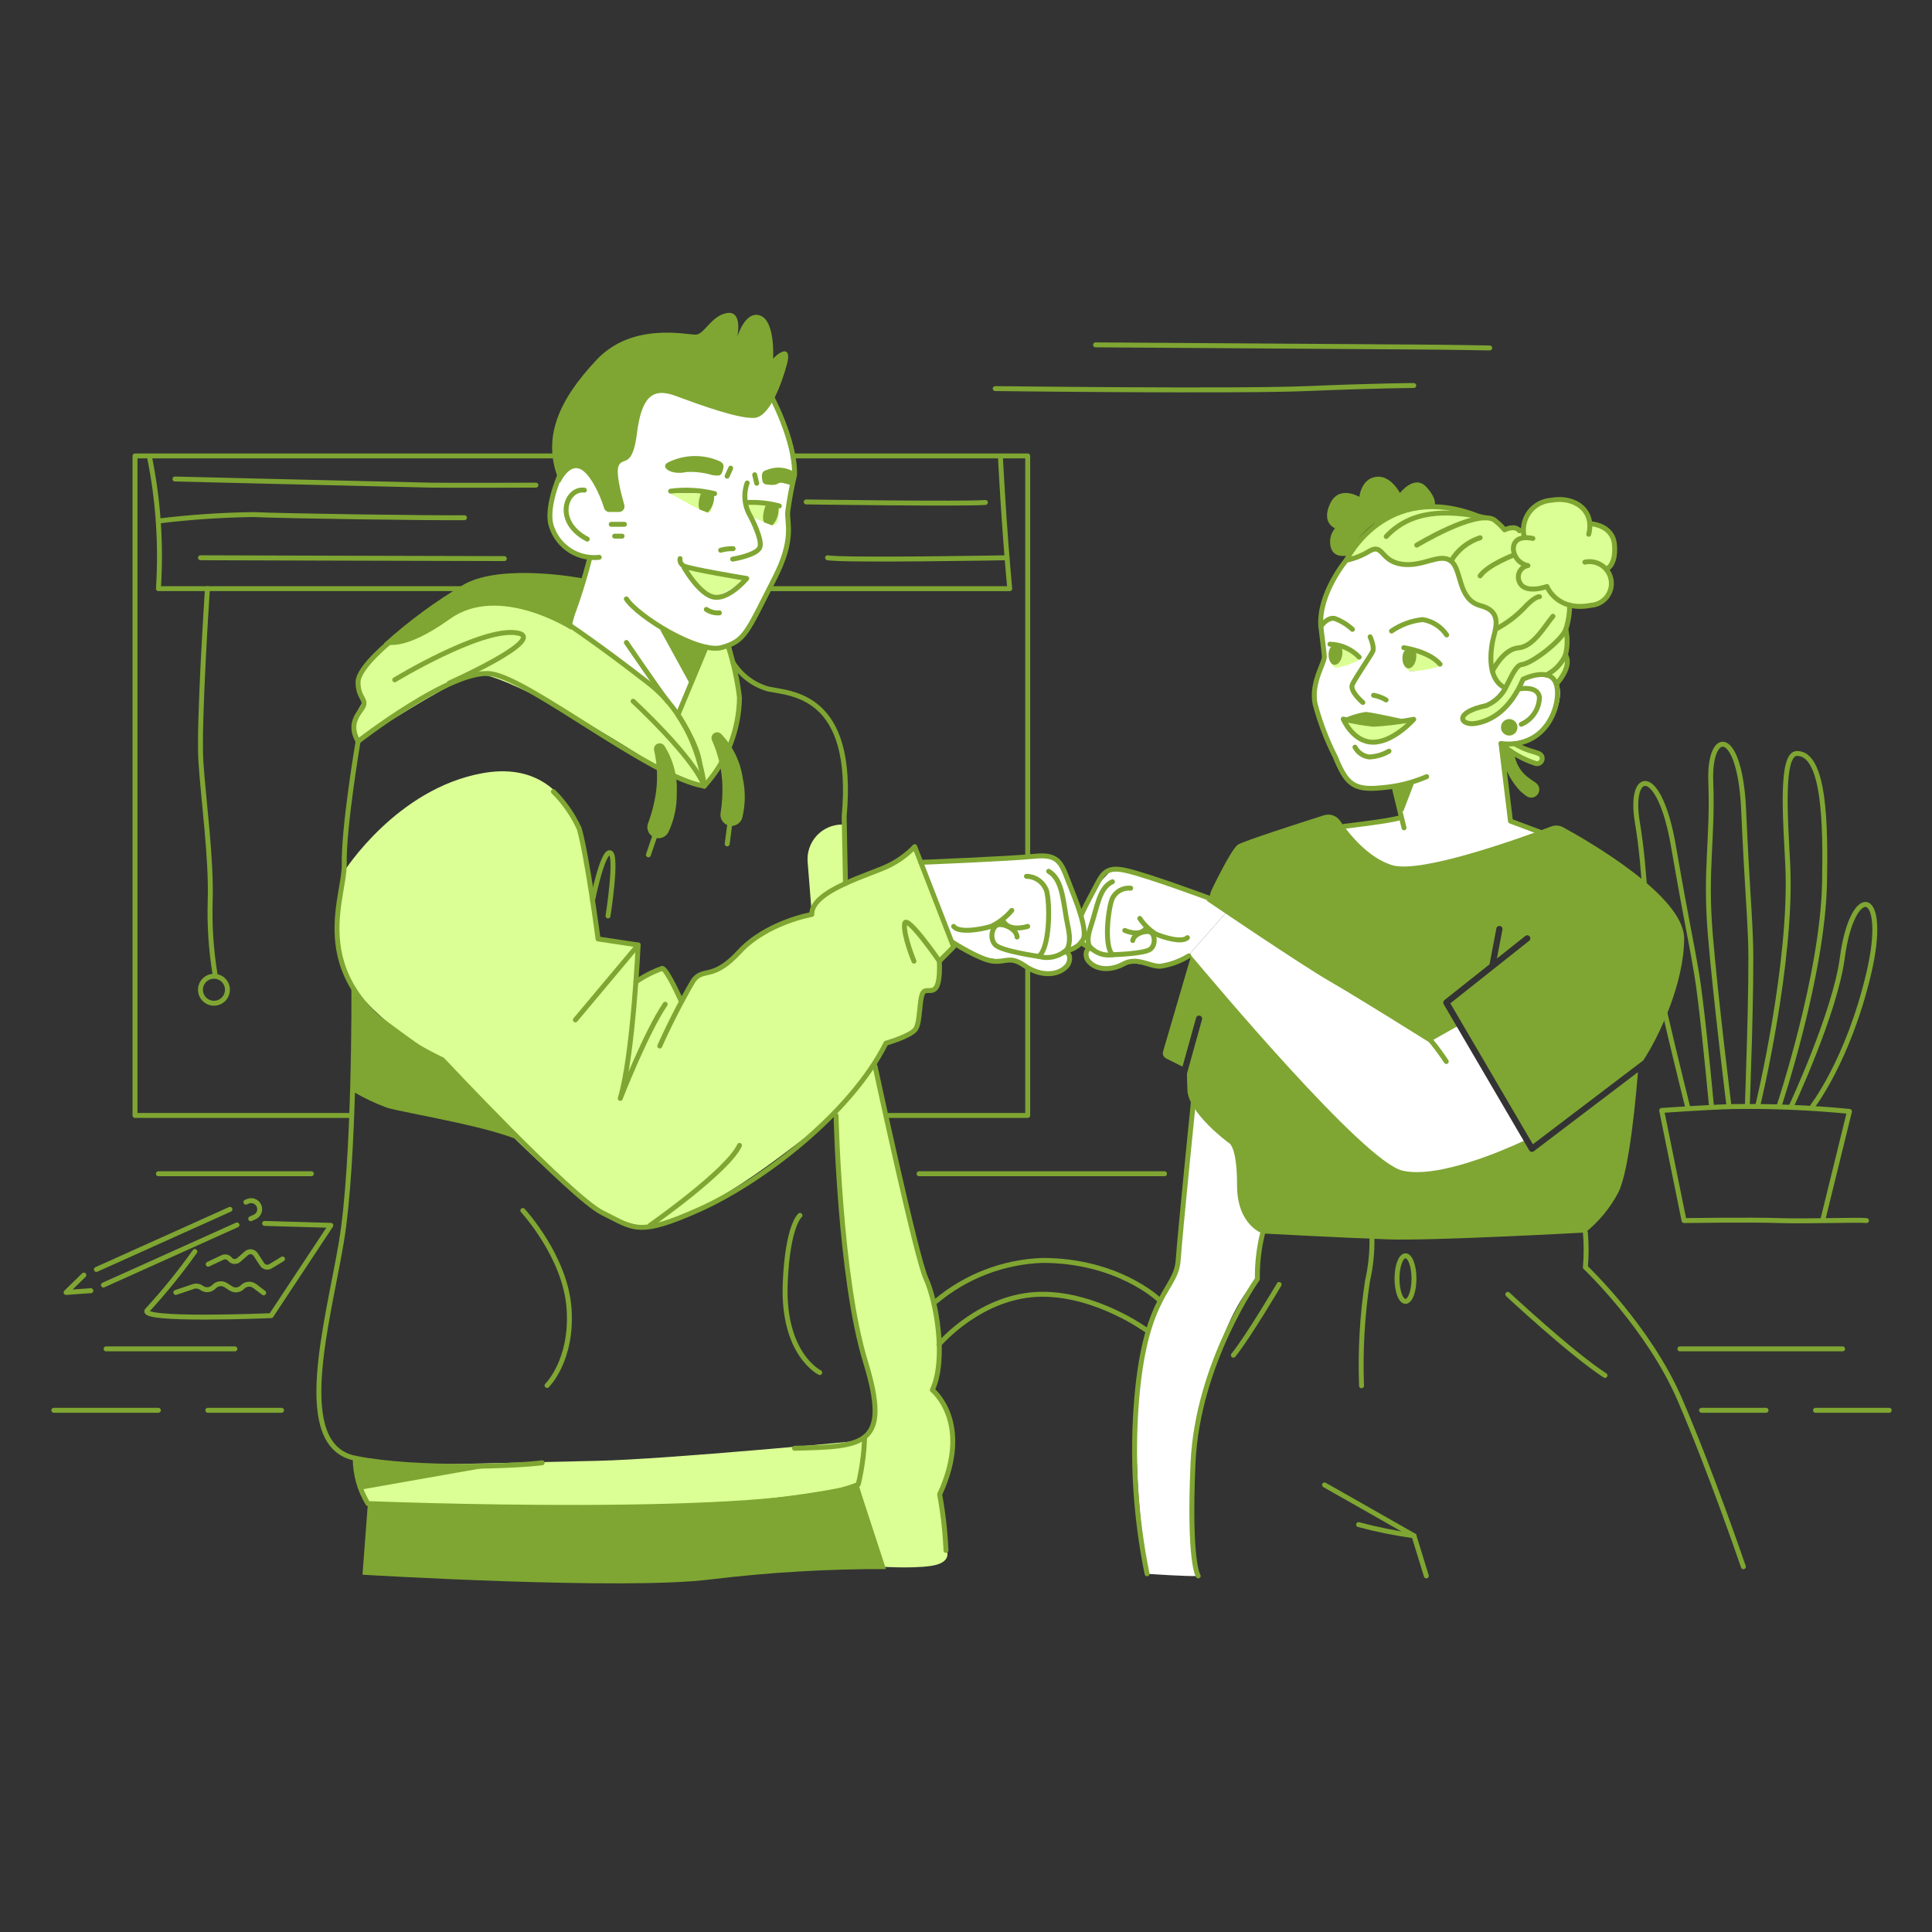 <svg width="500" height="500" viewBox="0 0 500 500" fill="none" xmlns="http://www.w3.org/2000/svg">
<rect x="0" y="0" width="500" height="500" fill="#333333" stroke="none"/>
<rect x="362.5" y="167.5" width="11.25" height="6.25" fill="#DBFF94"/>
<rect x="342.5" y="166.25" width="11.25" height="7.5" fill="#DBFF94"/>
<rect x="348.75" y="186.25" width="17.5" height="6.25" fill="#DBFF94"/>
<rect x="172.5" y="127.5" width="12.5" height="6.25" fill="#DBFF94"/>
<rect x="192.5" y="130" width="11.25" height="7.5" fill="#DBFF94"/>
<rect x="177.5" y="147.5" width="15" height="7.5" fill="#DBFF94"/>
<path d="M401.9 185.675C405.4 179.582 404.462 171.135 394.165 175.795L382.5 145L361.352 140.157L348.405 145C348.405 145 341.825 154.437 341.825 158.277C341.825 162.117 342.735 169.852 342.735 169.852C341.276 172.618 340.39 175.649 340.13 178.765C340.347 182.18 345.59 200.582 349.15 202.765C352.71 204.947 360.797 203.692 360.797 203.692L362.297 211.637L347.837 213.87C347.837 213.87 346.63 227.202 355.997 227.737C365.365 228.272 401.91 217.587 401.91 217.587L390.83 212.587L389.362 192.475C389.362 192.475 398.41 191.767 401.9 185.675ZM344.187 170.402C344.052 169.444 344.241 168.468 344.725 167.63C344.725 167.63 345.395 166.88 347.63 167.507C349.29 168.201 350.718 169.351 351.75 170.825C349.917 171.775 347.954 172.449 345.925 172.825C345.177 172.78 344.39 172.08 344.187 170.402ZM352.637 191.5C350.637 191 348.405 186.795 348.405 186.795L355.472 186.38L365.222 186.865C359.692 192.127 354.637 192 352.637 191.5ZM365 173.725C364.32 173.592 363.892 173.035 363.295 171.547C362.697 170.06 364.337 167.99 364.337 167.99C365.098 168.035 365.86 168.035 366.62 167.99C367.89 167.915 373.04 172.32 373.04 172.32C370.437 173.156 367.732 173.629 365 173.725Z" fill="white"/>
<path d="M111.417 161.607C111.417 161.607 99.999 166 97.734 169.342C95.469 172.685 90.472 173.62 94.139 181.472C94.139 181.472 89.619 186.57 92.672 191.872C92.672 191.872 117.739 175.372 123.469 174.547C129.199 173.722 157.577 189.885 169.819 198.315L182.244 203.442C182.244 203.442 190.932 194.582 191.097 184.6C191.205 178.646 190.533 172.704 189.097 166.925C189.097 166.925 186.922 167.355 185.619 167.772C184.673 167.989 183.682 167.893 182.794 167.5L175.447 185C175.447 185 164.697 172.707 155.077 167.187C145.457 161.667 135.457 147.055 111.417 161.607Z" fill="#DBFF94"/>
<path d="M218.647 213.387H217.945C216.708 213.387 215.485 213.643 214.353 214.139C213.22 214.634 212.203 215.359 211.364 216.267C210.525 217.175 209.883 218.247 209.479 219.415C209.075 220.583 208.917 221.823 209.015 223.055L210.1 236.657C210.864 234.785 212.024 233.099 213.499 231.714C214.974 230.33 216.73 229.28 218.647 228.635V213.387Z" fill="#DBFF94"/>
<path d="M89.082 225.477C89.082 225.477 102.657 204.042 124.954 200.085C147.252 196.127 150.817 218.277 150.817 218.277L154.777 243L165.157 244.562L164.569 254.112L171.374 250.612L176.334 259.167C176.334 259.167 179.219 252.77 181.372 252.192C185.059 250.901 188.457 248.897 191.372 246.295C194.784 243.247 205.939 236.11 210.089 236.655C211.072 234.481 212.533 232.557 214.362 231.026C216.192 229.495 218.344 228.397 220.657 227.812C226.416 226.171 231.814 223.457 236.567 219.812L246.817 245.727L243.112 248.75C243.112 248.75 245.064 255.907 240.862 256.09C236.659 256.272 241.169 268.322 231.047 269.725C231.047 269.725 229.207 269.445 228.252 271.935C227.297 274.425 215.954 289.592 212.314 291.57C208.674 293.547 184.632 314.782 168.224 317.13C151.817 319.477 114.499 274.272 114.499 274.272C114.499 274.272 91.357 261.772 88.284 248.497C86.389 240.901 86.665 232.925 89.082 225.477Z" fill="#DBFF94"/>
<path d="M91.59 379.48L95.205 389.12C95.205 389.12 158.44 394.415 172.152 395.21C185.865 396.005 222.117 384.15 222.117 384.15C223.246 380.457 223.801 376.612 223.762 372.75C223.762 372.75 173.035 377.645 154.602 378.06L91.59 379.48Z" fill="#DBFF94"/>
<path d="M216.05 288.68C216.05 288.68 219.857 332.987 220.52 336.795C221.182 340.602 226.472 360.045 226.467 362.705C226.462 365.365 226.785 369.717 223.762 372.75L222.117 384.15L228.332 405.48C228.332 405.48 238.812 406.122 242.677 404.862C246.542 403.602 244.817 400.81 244.817 400.81L243.177 386.752C244.778 382.212 245.917 377.521 246.577 372.752C246.528 367.947 244.61 363.349 241.23 359.932C243.177 353.444 243.512 346.579 242.207 339.932C240.247 327.475 234.957 320.72 233.31 307.492C231.671 296.842 229.367 286.305 226.41 275.942L216.05 288.68Z" fill="#DBFF94"/>
<path d="M348.404 145C348.404 145 353.229 143.04 355.324 142.205C357.622 143.79 360.118 145.066 362.749 146C364.529 146.105 374.389 144.63 374.389 144.63C376.539 146.664 377.992 149.326 378.539 152.235C379.684 157.42 385.242 158.042 386.222 158.41C387.202 158.777 386.672 164.315 386.672 164.315L385.832 170.815C386.196 172.931 386.929 174.967 387.997 176.83L389.342 178.48C389.342 178.48 386.444 182.837 385.264 182.787C384.084 182.737 379.182 183.92 378.629 185.32C378.077 186.72 379.042 187.272 381.912 187.212C384.776 186.819 387.408 185.424 389.342 183.275C391.087 180.867 392.695 178.363 394.159 175.775C394.159 175.775 400.227 174.632 400.424 174.525C400.622 174.417 402.764 177.057 402.764 177.057C404.081 175.028 405.014 172.774 405.514 170.407C405.357 168.545 405.292 163.237 405.292 163.237L406.434 156.667C408.546 157.155 410.744 157.125 412.842 156.58C413.675 156.193 414.416 155.634 415.019 154.941C415.622 154.248 416.072 153.436 416.34 152.558C416.608 151.679 416.688 150.754 416.575 149.843C416.462 148.931 416.159 148.054 415.684 147.267C416.427 146.748 417.019 146.042 417.402 145.221C417.785 144.4 417.944 143.492 417.864 142.59C418.073 140.972 417.635 139.337 416.646 138.04C415.656 136.743 414.195 135.889 412.579 135.662C409.369 135.442 411.107 135.517 411.107 135.517C411.153 134.097 410.681 132.709 409.779 131.611C408.878 130.513 407.608 129.779 406.207 129.547C401.132 128.695 394.679 129.637 394.432 137.925C394.432 137.925 394.532 135.49 389.717 137.175C388.013 135.417 385.846 134.178 383.467 133.602C380.684 133.48 373.914 131 370.649 131.157C365.919 131.83 361.285 133.058 356.842 134.815C354.282 135.97 348.404 145 348.404 145Z" fill="#DBFF94"/>
<path d="M389.775 194.305C391.772 195.385 393.832 196.344 395.945 197.175C396.903 197.443 397.884 197.623 398.875 197.712L399.125 195.037C397.654 194.841 396.215 194.46 394.84 193.902C393.102 193.097 391.99 192.475 391.99 192.475H389.362L389.775 194.305Z" fill="#DBFF94"/>
<path d="M205.62 122.2C205.62 122.2 203.03 107.782 200.12 103.547C200.12 103.547 172.72 94.797 167.523 99.065C162.325 103.332 158.125 109.165 158.175 115.477C158.225 121.79 157.203 130.935 157.203 130.935C157.203 130.935 150.433 116.07 146.498 121.045C143.469 125.105 141.982 130.11 142.3 135.165C142.955 136.66 143.693 138.116 144.513 139.527C144.513 139.527 150 144.372 153.098 144.315L147.58 161.607C147.58 161.607 166 176 168.025 176.875C170.05 177.75 175.448 185 175.448 185L182.795 167.5C184.535 167.684 186.295 167.493 187.955 166.941C189.615 166.388 191.138 165.486 192.42 164.295C196.153 160.337 198.645 151.635 201.075 148.412C203.641 143.746 204.657 138.384 203.975 133.102C203.075 129.71 205.62 122.2 205.62 122.2ZM173.558 127.75C176.308 126.18 184.95 127.75 184.95 127.75C184.799 129.374 184.436 130.971 183.87 132.5C183.644 132.581 183.409 132.632 183.17 132.652L181.065 131.857C179.865 131.335 173.558 127.75 173.558 127.75ZM184.09 154.35C181.92 153.87 177.068 146.817 177.068 146.817L193.185 149.792C193.185 149.792 186.25 154.832 184.09 154.35ZM201.215 135.165C200.635 136.165 199.255 135.695 199.255 135.695L197.073 134.84L194.535 133.715L193.4 130.055C193.4 130.055 195.63 130.112 197.168 130.142C198.664 130.316 200.136 130.658 201.555 131.162C201.61 132.506 201.496 133.85 201.215 135.165Z" fill="white"/>
<path d="M238.302 223.172L246.509 244.322L253.187 247.515L259.854 248.615H263.484L266.984 250.77L272.497 251.99L276.392 249.625V245.992L279.612 244.122L280.594 240.77L275.982 226.79L273.029 222.267L265.969 221.497L238.302 223.172Z" fill="white"/>
<path d="M317.932 235.455L307.002 247.887L300.819 249.587L294.969 249.505L291.874 248.947L288.559 250.25L283.674 250.445L280.717 247.832L281.272 244.737L278.812 242.65L278.489 239.642L284.559 228.43L287.769 225.03L293.907 225.452L312.934 232.287L317.932 235.455Z" fill="white"/>
<path d="M307.654 247.145C307.654 247.145 347.727 298.777 362.077 303.765C376.427 308.752 394.372 295.322 394.372 295.322L377.014 265.68L369.222 267.85L317.932 235.455L307.654 247.145Z" fill="white"/>
<path d="M309.102 286.81C309.102 286.81 305.534 326.47 304.282 329.1C303.029 331.73 297.242 342.962 296.264 347.952C295.287 352.942 291.639 370.675 296.859 407.3C296.859 407.3 307.927 408.072 310.109 407.842C310.109 407.842 306.217 383.615 309.574 370.185C312.932 356.755 316.894 339.465 325.419 331.015L326.762 319.217L323.762 288.68L309.102 286.81Z" fill="white"/>
<path d="M369.847 269.725L377.015 265.68L373.61 259.868C373.513 259.702 373.479 259.507 373.514 259.319C373.55 259.131 373.652 258.961 373.802 258.843L385.49 249.57L387.252 240.32C387.267 240.213 387.303 240.11 387.359 240.018C387.415 239.925 387.489 239.845 387.577 239.782C387.665 239.719 387.765 239.674 387.87 239.651C387.976 239.628 388.085 239.626 388.191 239.646C388.297 239.667 388.398 239.708 388.488 239.768C388.577 239.829 388.654 239.907 388.712 239.998C388.771 240.088 388.81 240.19 388.828 240.297C388.846 240.403 388.843 240.512 388.817 240.618L387.402 248.058L394.75 242.225C394.832 242.159 394.926 242.111 395.027 242.081C395.128 242.052 395.234 242.043 395.338 242.055C395.442 242.066 395.544 242.098 395.636 242.149C395.728 242.2 395.809 242.268 395.875 242.35C395.94 242.432 395.989 242.526 396.018 242.627C396.048 242.728 396.057 242.834 396.045 242.938C396.033 243.043 396.001 243.144 395.951 243.236C395.9 243.328 395.832 243.409 395.75 243.475L375.345 259.663L396.707 296.138L425.26 274.448C429.422 268.213 435.882 254.25 435.852 242.853C435.822 231.878 410.995 217.63 404.537 214.103C404.069 213.846 403.552 213.694 403.019 213.657C402.487 213.619 401.953 213.698 401.455 213.888C394.675 216.45 367.822 226.258 360.225 223.888C354.025 221.943 349.122 215.808 346.81 212.425C346.358 211.768 345.707 211.275 344.952 211.018C344.198 210.76 343.381 210.753 342.622 210.998C336.437 212.965 321.797 217.673 320.372 218.605C318.572 219.79 313.462 230.537 313.462 230.537L312.935 232.288L312.287 233.105C312.287 233.105 336.537 249.592 344.26 254.042C351.982 258.493 369.847 269.725 369.847 269.725Z" fill="#7FA632"/>
<path d="M396.945 297.947C396.806 298.054 396.637 298.111 396.462 298.11C396.41 298.11 396.358 298.105 396.307 298.095C396.197 298.072 396.092 298.027 396.001 297.961C395.909 297.896 395.832 297.812 395.775 297.715L394.372 295.322C394.363 295.3 394.356 295.278 394.35 295.255C389.47 297.532 372.142 305.145 362.932 302.952C352.895 300.562 313.682 253.685 308.275 247.29L301.005 272.117C300.903 272.464 300.926 272.834 301.071 273.165C301.215 273.495 301.472 273.764 301.795 273.925L306.032 276.037L309.56 263.37C309.623 263.175 309.76 263.012 309.941 262.915C310.122 262.818 310.334 262.795 310.532 262.85C310.729 262.905 310.898 263.034 311.003 263.211C311.108 263.387 311.141 263.597 311.095 263.797L307.182 277.847C307.182 278.64 307.205 279.94 307.297 282.097C307.562 288.12 317.932 295.735 317.932 295.735C317.932 295.735 320.155 296.235 320.145 306.692C320.135 317.15 326.752 319.225 326.752 319.225C326.752 319.225 347.737 320.347 359.252 320.75C370.767 321.152 410.285 318.972 410.285 318.972C413.788 316.153 416.68 312.649 418.785 308.675C421.735 303.032 423.48 282.787 423.895 277.472L396.945 297.947Z" fill="#7FA632"/>
<path d="M173.558 127.11C177.362 126.618 181.224 126.833 184.95 127.745" stroke="#7FA632" stroke-width="1.276" stroke-linecap="round" stroke-linejoin="round"/>
<path d="M181.485 127.45C181.485 127.45 180.27 130.412 181.065 131.865L183.17 132.66C183.77 132.035 184.227 131.285 184.507 130.465C184.786 129.644 184.883 128.772 184.79 127.91L181.485 127.45Z" fill="#7FA632"/>
<path d="M193.399 130.045C196.191 129.918 198.986 130.218 201.687 130.935" stroke="#7FA632" stroke-width="1.276" stroke-linecap="round" stroke-linejoin="round"/>
<path d="M198.167 130.772C198.167 130.772 196.955 133.732 197.747 135.185L199.852 135.98C200.453 135.355 200.91 134.605 201.19 133.785C201.469 132.964 201.566 132.092 201.472 131.23L198.167 130.772Z" fill="#7FA632"/>
<path d="M173.027 119.605C175.074 118.611 177.311 118.072 179.586 118.027C181.86 117.981 184.118 118.429 186.202 119.34C186.735 119.623 187.602 120.015 187.107 121.573C186.612 123.13 186.507 123.238 184.372 122.96C182.178 122.298 179.883 122.028 177.595 122.163C173.557 123.08 170.545 120.75 173.027 119.605Z" fill="#7FA632"/>
<path d="M189.1 121.167L188.175 123.237" stroke="#7FA632" stroke-width="1.276" stroke-linecap="round" stroke-linejoin="round"/>
<path d="M205.619 122.2C204.565 121.539 203.368 121.14 202.128 121.036C200.889 120.932 199.642 121.125 198.492 121.6C197.917 121.777 196.992 122.007 197.194 123.627C197.397 125.247 197.477 125.377 199.627 125.495C201.777 125.612 201.034 124.445 203.247 125.157C203.694 125.251 204.134 125.373 204.564 125.525C205.407 125.902 206.499 122.767 205.619 122.2Z" fill="#7FA632"/>
<path d="M195.31 122.865L195.837 125.07" stroke="#7FA632" stroke-width="1.276" stroke-linecap="round" stroke-linejoin="round"/>
<path d="M193.36 125C192.857 126.402 192.671 127.898 192.816 129.38C192.961 130.863 193.433 132.294 194.197 133.573C194.197 133.573 197.422 139.628 196.64 141.663C195.857 143.698 189.607 144.705 189.607 144.705" stroke="#7FA632" stroke-width="1.276" stroke-linecap="round" stroke-linejoin="round"/>
<path d="M189.734 142C188.643 141.97 187.553 142.105 186.502 142.4" stroke="#7FA632" stroke-width="1.276" stroke-linecap="round" stroke-linejoin="round"/>
<path d="M176.999 146.82C176.999 146.82 181.044 154.01 184.892 154.557C188.739 155.105 193.249 149.712 193.249 149.712C193.249 149.712 178.072 147.212 176.899 146.43C176.576 146.249 176.316 145.973 176.156 145.639C175.996 145.305 175.943 144.93 176.004 144.565" stroke="#7FA632" stroke-width="1.276" stroke-linecap="round" stroke-linejoin="round"/>
<path d="M144.775 123.25C144.775 123.25 140.912 132.028 142.862 136.648C143.748 139.102 145.435 141.186 147.652 142.562C149.869 143.938 152.485 144.526 155.077 144.23" stroke="#7FA632" stroke-width="1.276" stroke-linecap="round" stroke-linejoin="round"/>
<path d="M152.649 144.347C151.164 150.204 149.323 155.965 147.137 161.597" stroke="#7FA632" stroke-width="1.276" stroke-linecap="round" stroke-linejoin="round"/>
<path d="M151.232 126.85C146.552 126.19 143.19 134.92 151.982 139.527" stroke="#7FA632" stroke-width="1.276" stroke-linecap="round" stroke-linejoin="round"/>
<path d="M199.289 101.907C199.289 101.907 205.942 114.022 205.619 122.997C204.862 126.13 204.273 129.302 203.854 132.497C203.647 135.412 205.634 139.517 200.492 149.57C193.282 163.67 192.902 165.84 186.834 167.57C180.767 169.3 165.062 159.535 162.104 155" stroke="#7FA632" stroke-width="1.276" stroke-linecap="round" stroke-linejoin="round"/>
<path d="M144.937 125C144.937 125 147.025 120.32 149.892 121.275C152.507 122.142 155.212 127.775 156.332 131.477C156.42 131.772 156.6 132.03 156.845 132.214C157.091 132.398 157.39 132.497 157.697 132.497H160.197C160.418 132.498 160.635 132.448 160.833 132.35C161.03 132.252 161.202 132.11 161.335 131.934C161.468 131.758 161.558 131.553 161.599 131.337C161.639 131.12 161.628 130.897 161.567 130.685C160.735 127.787 159.317 122.26 160.11 120.525C161.195 118.135 163.667 121.395 164.837 112.182C166.007 102.97 168.702 100.182 174.77 102.432C180.837 104.682 191.285 108.502 195.317 108.14C199.35 107.777 202.445 98.775 203.665 94.25C204.885 89.725 202.345 90.397 200.077 92.832C200.077 92.832 200.692 83.142 196.77 81.68C192.847 80.218 190.802 87.198 190.802 87.198C190.802 87.198 192.302 80.362 188.182 81.013C184.062 81.662 182.39 86.475 180.097 86.597C177.805 86.72 163.692 83.183 154.32 93.195C144.947 103.207 139.762 113.34 144.937 125Z" fill="#7FA632"/>
<path d="M170.832 162.972L178.43 176.797L182.742 167.477L170.832 162.972Z" fill="#7FA632"/>
<path d="M182.75 167.477L175.447 185C175.447 185 180.502 192.465 181.067 197.472" stroke="#7FA632" stroke-width="1.276" stroke-linecap="round" stroke-linejoin="round"/>
<path d="M158.188 135.695H161.602" stroke="#7FA632" stroke-width="1.276" stroke-linecap="round" stroke-linejoin="round"/>
<path d="M159.064 138.752H160.992" stroke="#7FA632" stroke-width="1.276" stroke-linecap="round" stroke-linejoin="round"/>
<path d="M150.59 149.65C150.59 149.65 130.182 145.737 120.207 151.167C112.752 155.584 105.754 160.731 99.317 166.532C99.317 166.532 103.765 169.282 116.465 160.172C129.165 151.062 147.75 162.972 147.75 162.972L149.905 154L150.59 149.65Z" fill="#7FA632"/>
<path d="M101.5 165.64C101.5 165.64 92.655 172.64 92.662 176.557C92.67 180.475 94.702 180.885 94.095 182.57C93.487 184.255 89.77 186.8 92.662 191.872C92.662 191.872 116.975 172.937 127.085 174.372C137.195 175.807 168.475 201.25 182.25 203.442C182.25 203.442 180.87 186.897 167.857 176.797C154.845 166.697 147.142 161.607 147.142 161.607" stroke="#7FA632" stroke-width="1.276" stroke-linecap="round" stroke-linejoin="round"/>
<path d="M182.795 157.717C183.787 158.39 184.978 158.705 186.172 158.612" stroke="#7FA632" stroke-width="1.276" stroke-linecap="round" stroke-linejoin="round"/>
<path d="M162.104 166.28C162.104 166.28 170.157 178.08 172.754 181.472" stroke="#7FA632" stroke-width="1.276" stroke-linecap="round" stroke-linejoin="round"/>
<path d="M92.672 191.872C92.672 191.872 88.922 213.89 89.087 223.657C89.252 233.425 76.694 256.157 114.494 274.272C114.494 274.272 147.947 309.982 155.957 313.902C163.967 317.822 164.977 320.167 180.857 313.077C196.737 305.987 219.944 288.555 229.289 269.972C229.289 269.972 235.479 268.222 236.884 266.42C238.289 264.617 237.789 258.222 238.972 256.747C240.154 255.272 243.514 259.28 243.112 248.747L246.792 245.045L236.729 219.12C234.828 221.095 232.601 222.73 230.147 223.952C225.774 226.24 209.869 230.407 210.099 236.655C210.099 236.655 198.404 238.682 191.349 246.335C184.294 253.987 181.999 250.147 179.367 253.882C176.199 259.336 173.321 264.953 170.744 270.71" stroke="#7FA632" stroke-width="1.276" stroke-linecap="round" stroke-linejoin="round"/>
<path d="M143.223 204.87C145.998 207.633 148.257 210.871 149.893 214.43C151.925 221.415 154.778 243 154.778 243L165.158 244.562L148.908 263.943" stroke="#7FA632" stroke-width="1.276" stroke-linecap="round" stroke-linejoin="round"/>
<path d="M165.157 244.562C165.157 244.562 163.84 273.03 160.522 284.265C160.522 284.265 167.187 267.19 172.152 259.895" stroke="#7FA632" stroke-width="1.276" stroke-linecap="round" stroke-linejoin="round"/>
<path d="M164.569 254.112C166.675 252.653 168.963 251.477 171.374 250.612C172.594 250.732 176.334 259.167 176.334 259.167" stroke="#7FA632" stroke-width="1.276" stroke-linecap="round" stroke-linejoin="round"/>
<path d="M182.25 203.442C188.007 197.184 191.256 189.025 191.378 180.522C190.845 176.094 189.893 171.726 188.535 167.477" stroke="#7FA632" stroke-width="1.276" stroke-linecap="round" stroke-linejoin="round"/>
<path d="M102.152 175.937C102.152 175.937 124.232 162.532 133.5 163.75C142.767 164.967 116.25 176.787 116.25 176.787" stroke="#7FA632" stroke-width="1.276" stroke-linecap="round" stroke-linejoin="round"/>
<path d="M153.354 233.03C153.354 233.03 155.919 220.192 157.889 220.687C159.859 221.182 157.354 237.045 157.354 237.045" stroke="#7FA632" stroke-width="1.276" stroke-linecap="round" stroke-linejoin="round"/>
<path d="M168.223 317.13C168.223 317.13 188.34 303.06 191.383 296.422" stroke="#7FA632" stroke-width="1.276" stroke-linecap="round" stroke-linejoin="round"/>
<path d="M243.113 248.75C243.113 248.75 234.428 236.145 234.098 239.115C233.768 242.085 236.533 248.75 236.533 248.75" stroke="#7FA632" stroke-width="1.276" stroke-linecap="round" stroke-linejoin="round"/>
<path d="M189.734 171.532C191.82 174.841 195.061 177.256 198.827 178.31C204.634 179.56 221.382 179.462 218.467 211.35L218.804 228.635" stroke="#7FA632" stroke-width="1.276" stroke-linecap="round" stroke-linejoin="round"/>
<path d="M91.584 256C91.584 256 91.857 300.68 88.312 321.642C84.767 342.605 75.579 374.142 91.937 377.392C108.294 380.642 134.732 379.34 140.312 378.565" stroke="#7FA632" stroke-width="1.276" stroke-linecap="round" stroke-linejoin="round"/>
<path d="M216.377 288.68C216.377 288.68 217.272 330.497 223.984 352.43C230.697 374.362 223.529 374.36 205.632 374.807" stroke="#7FA632" stroke-width="1.276" stroke-linecap="round" stroke-linejoin="round"/>
<path d="M226.467 275.945C226.467 275.945 237.077 325.397 239.647 330.945C242.217 336.492 245.034 351.632 241.289 359.73C241.289 359.73 251.809 368.117 243.177 386.752C244.057 391.542 244.607 396.387 244.822 401.252" stroke="#7FA632" stroke-width="1.276" stroke-linecap="round" stroke-linejoin="round"/>
<path d="M170.122 216.92C169.688 216.875 169.271 216.733 168.9 216.503C168.53 216.274 168.216 215.963 167.983 215.595C167.75 215.227 167.604 214.81 167.555 214.377C167.506 213.944 167.557 213.506 167.702 213.095C168.723 210.379 169.434 207.556 169.819 204.68C170.237 201.193 170.06 197.66 169.297 194.232C169.242 194.032 169.229 193.823 169.261 193.617C169.293 193.412 169.368 193.216 169.481 193.042C169.594 192.867 169.743 192.719 169.918 192.607C170.092 192.495 170.289 192.421 170.494 192.39C170.761 192.345 171.035 192.376 171.285 192.478C171.535 192.58 171.752 192.749 171.912 192.967C174.25 196.63 175.38 200.934 175.144 205.272C175.21 208.74 174.477 212.177 173.004 215.317C172.745 215.847 172.33 216.284 171.814 216.571C171.299 216.857 170.708 216.979 170.122 216.92Z" fill="#7FA632"/>
<path d="M169.819 215.33L167.802 221.227" stroke="#7FA632" stroke-width="1.276" stroke-linecap="round" stroke-linejoin="round"/>
<path d="M189.612 213.725C189.178 213.768 188.741 213.712 188.332 213.561C187.923 213.41 187.554 213.168 187.252 212.854C186.951 212.539 186.724 212.16 186.59 211.746C186.457 211.331 186.419 210.891 186.479 210.46C186.94 207.595 187.074 204.687 186.879 201.792C186.593 198.292 185.716 194.865 184.287 191.657C184.193 191.472 184.139 191.269 184.13 191.062C184.12 190.854 184.154 190.647 184.23 190.454C184.306 190.261 184.422 190.086 184.571 189.941C184.719 189.796 184.897 189.684 185.092 189.612C185.344 189.518 185.617 189.495 185.882 189.545C186.146 189.595 186.392 189.717 186.592 189.897C189.613 193.021 191.577 197.013 192.207 201.312C192.961 204.698 192.928 208.212 192.109 211.582C191.961 212.152 191.642 212.663 191.195 213.046C190.748 213.429 190.197 213.666 189.612 213.725Z" fill="#7FA632"/>
<path d="M188.999 212.23L188.194 218.41" stroke="#7FA632" stroke-width="1.276" stroke-linecap="round" stroke-linejoin="round"/>
<path d="M91.938 377.387C91.927 381.524 93.057 385.584 95.205 389.12C95.205 389.12 201.25 393.425 222.118 384.15C223.081 380.133 223.632 376.029 223.763 371.9" stroke="#7FA632" stroke-width="1.276" stroke-linecap="round" stroke-linejoin="round"/>
<path d="M95.205 389.12L93.812 407.532C93.812 407.532 161.745 411.647 184.125 408.727C199.109 406.915 214.19 406.028 229.282 406.072L222.117 384.15C192.457 390.27 160.327 390.872 122.42 390.117C111.802 389.907 99.7 389.66 95.205 389.12Z" fill="#7FA632"/>
<path d="M128.472 379.322L93.43 385.5L91.935 378.06L107.54 379.265L128.472 379.322Z" fill="#7FA632"/>
<path d="M135.305 313.275C135.305 313.275 146.305 325.145 147.267 338.597C148.23 352.05 141.577 358.562 141.577 358.562" stroke="#7FA632" stroke-width="1.276" stroke-linecap="round" stroke-linejoin="round"/>
<path d="M207.03 314.54C207.03 314.54 203.8 317.13 203.215 332.222C202.507 350.52 212.15 355.222 212.15 355.222" stroke="#7FA632" stroke-width="1.276" stroke-linecap="round" stroke-linejoin="round"/>
<path d="M91.59 282.63C94.28 284.209 97.104 285.547 100.03 286.63C103.962 287.955 130.547 292.085 136.222 296.21L115.64 275.5C115.64 275.5 95.055 261.032 91.59 257.587V282.63Z" fill="#7FA632"/>
<path d="M163.845 181.472C163.845 181.472 179.53 195.905 182.245 203.442" stroke="#7FA632" stroke-width="1.276" stroke-linecap="round" stroke-linejoin="round"/>
<path d="M238.302 223.172C238.302 223.172 261.104 222.272 267.832 221.595C274.559 220.917 274.717 223.752 277.212 229.952C279.707 236.152 280.787 239.977 280.567 242.165C280.347 244.352 277.607 245.877 275.682 246.137C274.728 246.902 273.604 247.426 272.406 247.666C271.207 247.905 269.969 247.854 268.794 247.515C268.794 247.515 259.294 246.175 257.629 244.562C255.964 242.95 256.759 239.612 258.354 239.312C259.949 239.012 263.124 240.515 263.212 242.502" stroke="#7FA632" stroke-width="1.276" stroke-linecap="round" stroke-linejoin="round"/>
<path d="M265.649 226.79C266.811 226.808 267.939 227.186 268.876 227.873C269.813 228.56 270.513 229.522 270.879 230.625C271.822 234.375 271.649 245.54 268.794 247.515" stroke="#7FA632" stroke-width="1.276" stroke-linecap="round" stroke-linejoin="round"/>
<path d="M275.078 246.582C275.078 246.582 277.683 245.96 276.44 240.082C275.058 233.525 275.19 227.745 271.393 225.487" stroke="#7FA632" stroke-width="1.276" stroke-linecap="round" stroke-linejoin="round"/>
<path d="M265.969 239.75C265.969 239.75 261.519 241.205 259.854 238.677" stroke="#7FA632" stroke-width="1.276" stroke-linecap="round" stroke-linejoin="round"/>
<path d="M261.847 235.61C260.378 237.354 258.555 238.765 256.499 239.75C254.052 240.5 248.214 241.59 246.797 239.75" stroke="#7FA632" stroke-width="1.276" stroke-linecap="round" stroke-linejoin="round"/>
<path d="M246.5 243.84C246.5 243.84 253.528 248.375 256.975 248.75C260.423 249.125 261.322 247.235 265.26 249.972C269.197 252.71 273.825 252.61 276.14 249.972C276.775 249.247 277.5 247.07 275.672 246.137" stroke="#7FA632" stroke-width="1.276" stroke-linecap="round" stroke-linejoin="round"/>
<path d="M279.774 243.875C280.485 244.519 281.336 244.988 282.259 245.245C282.992 245.983 283.89 246.535 284.88 246.853C285.87 247.172 286.921 247.249 287.947 247.077C287.947 247.077 296.109 246.87 297.677 245.667C299.244 244.465 298.892 241.567 297.572 241.167C296.252 240.767 293.422 241.722 293.154 243.395" stroke="#7FA632" stroke-width="1.276" stroke-linecap="round" stroke-linejoin="round"/>
<path d="M313.385 232.615C313.385 232.615 296.905 226.482 291.282 225.257C285.66 224.032 285.252 226.41 282.532 231.412C281.385 233.525 280.495 235.302 279.845 236.792" stroke="#7FA632" stroke-width="1.276" stroke-linecap="round" stroke-linejoin="round"/>
<path d="M292.622 229.86C291.638 229.762 290.648 229.973 289.789 230.463C288.931 230.953 288.246 231.698 287.829 232.595C286.667 235.667 285.727 245.132 287.947 247.077" stroke="#7FA632" stroke-width="1.276" stroke-linecap="round" stroke-linejoin="round"/>
<path d="M282.727 245.678C282.727 245.678 280.587 244.9 282.207 240.042C284.014 234.632 284.457 229.733 287.894 228.193" stroke="#7FA632" stroke-width="1.276" stroke-linecap="round" stroke-linejoin="round"/>
<path d="M291.092 240.792C291.092 240.792 294.712 242.452 296.367 240.48" stroke="#7FA632" stroke-width="1.276" stroke-linecap="round" stroke-linejoin="round"/>
<path d="M294.979 237.688C296.052 239.307 297.457 240.679 299.102 241.713C301.102 242.598 305.929 244.072 307.307 242.655" stroke="#7FA632" stroke-width="1.276" stroke-linecap="round" stroke-linejoin="round"/>
<path d="M282.25 245.25C280.612 245.86 281.015 247.77 281.482 248.447C283.182 250.902 287.085 251.448 290.68 249.505C294.275 247.563 297.245 250.055 300.197 250.073C302.848 249.696 305.394 248.778 307.675 247.375" stroke="#7FA632" stroke-width="1.276" stroke-linecap="round" stroke-linejoin="round"/>
<path d="M143.222 117.992H34.94V288.68H90.909" stroke="#7FA632" stroke-width="1.276" stroke-linecap="round" stroke-linejoin="round"/>
<path d="M265.969 250.77V288.68H229.927" stroke="#7FA632" stroke-width="1.276" stroke-linecap="round" stroke-linejoin="round"/>
<path d="M205.512 117.992H265.969V221.497" stroke="#7FA632" stroke-width="1.276" stroke-linecap="round" stroke-linejoin="round"/>
<path d="M38.635 118C40.956 129.289 41.752 140.839 41 152.34H120.207" stroke="#7FA632" stroke-width="1.276" stroke-linecap="round" stroke-linejoin="round"/>
<path d="M258.895 118C258.895 118 259.767 135.72 261.317 152.347H199.64" stroke="#7FA632" stroke-width="1.276" stroke-linecap="round" stroke-linejoin="round"/>
<path d="M53.684 152.34C53.684 152.34 51.362 187.295 51.989 197.035C52.617 206.775 54.727 222.117 54.402 232.887C54.196 239.283 54.607 245.683 55.629 252" stroke="#7FA632" stroke-width="1.276" stroke-linecap="round" stroke-linejoin="round"/>
<path d="M51.882 256.145C51.882 257.071 52.249 257.958 52.904 258.613C53.559 259.267 54.446 259.635 55.372 259.635C56.297 259.635 57.185 259.267 57.84 258.613C58.494 257.958 58.862 257.071 58.862 256.145C58.862 255.219 58.494 254.332 57.84 253.677C57.185 253.023 56.297 252.655 55.372 252.655C54.446 252.655 53.559 253.023 52.904 253.677C52.249 254.332 51.882 255.219 51.882 256.145Z" stroke="#7FA632" stroke-width="1.276" stroke-linecap="round" stroke-linejoin="round"/>
<path d="M45.274 123.967C45.274 123.967 106.839 125.467 111.417 125.555C115.994 125.642 138.692 125.555 138.692 125.555" stroke="#7FA632" stroke-width="1.276" stroke-linecap="round" stroke-linejoin="round"/>
<path d="M40.982 134.84C49.175 133.833 57.416 133.276 65.67 133.17C72.905 133.545 112.575 134.09 120.207 133.982" stroke="#7FA632" stroke-width="1.276" stroke-linecap="round" stroke-linejoin="round"/>
<path d="M51.882 144.347C51.882 144.347 123.077 144.565 130.522 144.565" stroke="#7FA632" stroke-width="1.276" stroke-linecap="round" stroke-linejoin="round"/>
<path d="M208.647 129.902C208.647 129.902 249.42 130.49 255.022 130.037" stroke="#7FA632" stroke-width="1.276" stroke-linecap="round" stroke-linejoin="round"/>
<path d="M260.627 144.347C260.627 144.347 218.267 145.115 214.167 144.347" stroke="#7FA632" stroke-width="1.276" stroke-linecap="round" stroke-linejoin="round"/>
<path d="M257.56 100.567C257.56 100.567 319.787 101.337 338.187 100.567C356.587 99.797 365.887 99.77 365.887 99.77" stroke="#7FA632" stroke-width="1.276" stroke-linecap="round" stroke-linejoin="round"/>
<path d="M283.529 89.25C283.529 89.25 356.609 89.75 365.887 89.802C375.164 89.855 385.542 90.052 385.542 90.052" stroke="#7FA632" stroke-width="1.276" stroke-linecap="round" stroke-linejoin="round"/>
<path d="M40.982 303.765H80.595" stroke="#7FA632" stroke-width="1.276" stroke-linecap="round" stroke-linejoin="round"/>
<path d="M237.854 303.765H301.38" stroke="#7FA632" stroke-width="1.276" stroke-linecap="round" stroke-linejoin="round"/>
<path d="M13.93 364.982H40.982" stroke="#7FA632" stroke-width="1.276" stroke-linecap="round" stroke-linejoin="round"/>
<path d="M53.782 364.982H72.862" stroke="#7FA632" stroke-width="1.276" stroke-linecap="round" stroke-linejoin="round"/>
<path d="M27.455 349.087H60.788" stroke="#7FA632" stroke-width="1.276" stroke-linecap="round" stroke-linejoin="round"/>
<path d="M440.357 364.982H457.047" stroke="#7FA632" stroke-width="1.276" stroke-linecap="round" stroke-linejoin="round"/>
<path d="M469.85 364.982H488.93" stroke="#7FA632" stroke-width="1.276" stroke-linecap="round" stroke-linejoin="round"/>
<path d="M434.755 349.087H476.855" stroke="#7FA632" stroke-width="1.276" stroke-linecap="round" stroke-linejoin="round"/>
<path d="M243 347.952C243 347.952 253.955 334.952 269.785 334.952C283.933 334.952 296.57 344.16 296.57 344.16" stroke="#7FA632" stroke-width="1.276" stroke-linecap="round" stroke-linejoin="round"/>
<path d="M242.207 336.795C249.964 330.288 259.671 326.557 269.79 326.195C289.245 326.195 299.762 336.195 299.762 336.195" stroke="#7FA632" stroke-width="1.276" stroke-linecap="round" stroke-linejoin="round"/>
<path d="M483.038 315.882C480.81 315.632 467.453 316.132 460.328 315.882C453.203 315.632 435.828 315.882 435.828 315.882L430.04 287.382C430.04 287.382 441.633 286.552 448.263 286.382C458.405 286.221 468.548 286.638 478.643 287.632L471.823 315.382" stroke="#7FA632" stroke-width="1.276" stroke-linecap="round" stroke-linejoin="round"/>
<path d="M454.947 286C454.947 286 463.932 248.75 462.662 223.662C462.045 211.49 460.802 194.992 465.075 194.99C472.207 194.99 472.477 213.367 472.192 228.382C471.735 252.405 460.387 286.352 460.387 286.352" stroke="#7FA632" stroke-width="1.276" stroke-linecap="round" stroke-linejoin="round"/>
<path d="M463.577 286.34C463.577 286.34 474.902 262.15 476.787 247.895C479.39 228.21 488.93 229.505 483.617 251.975C478.29 274.512 469.052 286.34 469.052 286.34" stroke="#7FA632" stroke-width="1.276" stroke-linecap="round" stroke-linejoin="round"/>
<path d="M447.472 286.372C447.472 286.372 443.972 258.255 442.604 241.595C441.237 224.935 443.312 217.275 442.749 202.265C442.232 188.532 450.284 188.132 451.249 209.527C452.214 230.922 452.614 232.722 453.032 243.245C453.449 253.767 452.199 286.372 452.199 286.372" stroke="#7FA632" stroke-width="1.276" stroke-linecap="round" stroke-linejoin="round"/>
<path d="M436.85 286.837C434.49 277.395 430.787 262.292 428.565 251.777C425.107 235.425 426.192 227.562 423.735 212.742C421.485 199.185 429.422 197.772 433.072 218.875C436.722 239.977 437.36 241.71 439.105 252.095C440.277 259.095 441.972 276.142 442.952 286.512" stroke="#7FA632" stroke-width="1.276" stroke-linecap="round" stroke-linejoin="round"/>
<path d="M326.749 319.217C325.797 323.076 325.346 327.041 325.407 331.015C325.407 331.015 309.907 352.765 308.754 378.652C307.602 404.54 310.097 407.842 310.097 407.842" stroke="#7FA632" stroke-width="1.276" stroke-linecap="round" stroke-linejoin="round"/>
<path d="M331.039 332.415C331.039 332.415 323.097 345.892 319.199 350.72" stroke="#7FA632" stroke-width="1.276" stroke-linecap="round" stroke-linejoin="round"/>
<path d="M355.062 320.583C355.113 324.253 354.726 327.916 353.91 331.495C352.547 340.473 352.029 349.56 352.363 358.635" stroke="#7FA632" stroke-width="1.276" stroke-linecap="round" stroke-linejoin="round"/>
<path d="M342.787 384.3C342.787 384.3 363.19 395.865 365.94 397.457L369.132 407.842" stroke="#7FA632" stroke-width="1.276" stroke-linecap="round" stroke-linejoin="round"/>
<path d="M351.6 394.565C356.313 395.836 361.103 396.802 365.94 397.457" stroke="#7FA632" stroke-width="1.276" stroke-linecap="round" stroke-linejoin="round"/>
<path d="M410.295 318.965C410.557 321.959 410.557 324.971 410.295 327.965C410.295 327.965 426.64 343.407 434.755 362.247C442.87 381.087 451.187 405.467 451.187 405.467" stroke="#7FA632" stroke-width="1.276" stroke-linecap="round" stroke-linejoin="round"/>
<path d="M390.223 334.985C390.223 334.985 406.763 350.402 415.375 355.962" stroke="#7FA632" stroke-width="1.276" stroke-linecap="round" stroke-linejoin="round"/>
<path d="M361.545 330.897C361.545 332.462 361.776 333.962 362.189 335.068C362.601 336.174 363.16 336.795 363.742 336.795C364.325 336.795 364.884 336.174 365.296 335.068C365.708 333.962 365.94 332.462 365.94 330.897C365.94 329.333 365.708 327.833 365.296 326.727C364.884 325.621 364.325 325 363.742 325C363.16 325 362.601 325.621 362.189 326.727C361.776 327.833 361.545 329.333 361.545 330.897Z" stroke="#7FA632" stroke-width="1.276" stroke-linecap="round" stroke-linejoin="round"/>
<path d="M309.102 282.602C309.102 282.602 305.452 318.492 304.905 326.195C304.357 333.897 296.575 334.605 294.212 361.66C292.904 376.922 293.795 392.292 296.86 407.3" stroke="#7FA632" stroke-width="1.276" stroke-linecap="round" stroke-linejoin="round"/>
<path d="M59.517 312.975L24.947 328.53" stroke="#7FA632" stroke-width="1.276" stroke-linecap="round" stroke-linejoin="round"/>
<path d="M61.332 317.01L26.765 332.565" stroke="#7FA632" stroke-width="1.276" stroke-linecap="round" stroke-linejoin="round"/>
<path d="M63.637 311.12L64.089 310.918C64.624 310.677 65.233 310.659 65.782 310.867C66.33 311.075 66.773 311.492 67.014 312.028C67.255 312.563 67.273 313.171 67.065 313.72C66.857 314.268 66.439 314.712 65.904 314.953L64.889 315.41" stroke="#7FA632" stroke-width="1.276" stroke-linecap="round" stroke-linejoin="round"/>
<path d="M21.705 329.99L17.107 334.485L23.52 334.025" stroke="#7FA632" stroke-width="1.276" stroke-linecap="round" stroke-linejoin="round"/>
<path d="M50.424 323.893C46.676 329.175 42.598 334.217 38.217 338.987C34.762 342.005 70.164 340.488 70.164 340.488L85.624 317.12L68.479 316.62" stroke="#7FA632" stroke-width="1.276" stroke-linecap="round" stroke-linejoin="round"/>
<path d="M45.5 334.485L50 332.965C50.365 332.841 50.755 332.808 51.136 332.868C51.517 332.929 51.878 333.08 52.188 333.31C52.637 333.642 53.188 333.806 53.745 333.774C54.303 333.742 54.832 333.516 55.24 333.135L55.53 332.865C55.922 332.5 56.425 332.277 56.958 332.232C57.492 332.186 58.025 332.321 58.472 332.615L59.722 333.435C60.179 333.734 60.724 333.868 61.267 333.815C61.81 333.762 62.318 333.525 62.708 333.142L62.818 333.035C63.228 332.633 63.769 332.391 64.342 332.355C64.915 332.319 65.483 332.49 65.94 332.837L68.24 334.587" stroke="#7FA632" stroke-width="1.276" stroke-linecap="round" stroke-linejoin="round"/>
<path d="M53.87 327.18L57.588 325.43C57.91 325.278 58.275 325.24 58.622 325.32C58.97 325.401 59.28 325.596 59.503 325.875C59.636 326.043 59.802 326.181 59.99 326.283C60.179 326.385 60.386 326.447 60.599 326.467C60.813 326.486 61.028 326.462 61.232 326.396C61.435 326.33 61.624 326.223 61.785 326.082L63.785 324.332C63.956 324.184 64.157 324.073 64.375 324.008C64.592 323.944 64.821 323.926 65.046 323.957C65.27 323.988 65.486 324.067 65.678 324.188C65.87 324.309 66.033 324.47 66.158 324.66L67.84 327.23C68.066 327.574 68.417 327.817 68.818 327.908C69.219 327.999 69.641 327.931 69.993 327.717L73.11 325.825" stroke="#7FA632" stroke-width="1.276" stroke-linecap="round" stroke-linejoin="round"/>
<path d="M369.067 267.85C370.967 270.016 372.714 272.311 374.297 274.717" stroke="#7FA632" stroke-width="1.276" stroke-linecap="round" stroke-linejoin="round"/>
<path d="M347.827 213.857C347.827 213.857 359.947 212.465 362.287 211.625" stroke="#7FA632" stroke-width="1.276" stroke-linecap="round" stroke-linejoin="round"/>
<path d="M360.797 203.68L363.359 214.252" stroke="#7FA632" stroke-width="1.276" stroke-linecap="round" stroke-linejoin="round"/>
<path d="M406.222 156.595C406.228 158.73 405.891 160.852 405.222 162.88C404.155 165.83 396.445 171.74 393.795 172C392.467 172.127 391.31 174.685 390.017 177.25C388.979 179.665 387.049 181.587 384.63 182.615C376.02 184.415 377.917 187.865 381.912 187.212C385.907 186.56 390.867 183.712 394.162 175.785C394.162 175.785 401.26 172.305 402.767 177.062C404.275 181.82 400.5 193.91 388.472 192.425L390.91 212.505L399.122 215.582" stroke="#7FA632" stroke-width="1.276" stroke-linecap="round" stroke-linejoin="round"/>
<path d="M405.227 162.88C405.722 165.072 405.691 167.35 405.137 169.527C404.129 171.772 402.37 173.595 400.162 174.683" stroke="#7FA632" stroke-width="1.276" stroke-linecap="round" stroke-linejoin="round"/>
<path d="M405.137 169.527C405.137 169.527 407.222 171.925 402.77 177.072" stroke="#7FA632" stroke-width="1.276" stroke-linecap="round" stroke-linejoin="round"/>
<path d="M389 177.728C385.035 175.36 385.702 168.93 386.265 166.05C386.827 163.17 389.19 158.325 383.182 156.753C377.175 155.18 378.432 147.503 375.525 145.218C372.617 142.933 368.35 146.818 362.775 146.01C357.2 145.203 358 140.563 354.44 142.603C352.588 143.741 350.553 144.549 348.425 144.99C348.425 144.99 358.467 124.028 382.772 133.665" stroke="#7FA632" stroke-width="1.276" stroke-linecap="round" stroke-linejoin="round"/>
<path d="M358.75 138.847C365.15 132.015 374.212 131.822 384.46 134.007" stroke="#7FA632" stroke-width="1.276" stroke-linecap="round" stroke-linejoin="round"/>
<path d="M366.652 141.087C366.652 141.087 381.837 131.88 386.597 134.47C387.626 135.241 388.561 136.131 389.382 137.12C389.382 137.12 392.06 135.76 393.252 137.37" stroke="#7FA632" stroke-width="1.276" stroke-linecap="round" stroke-linejoin="round"/>
<path d="M396.707 139.345C396.707 139.345 391.63 138.052 391.657 142.12C391.73 143.145 392.139 144.117 392.82 144.885C393.502 145.654 394.419 146.176 395.427 146.37C394.975 146.448 394.546 146.63 394.174 146.901C393.803 147.171 393.498 147.523 393.284 147.93C393.071 148.337 392.953 148.788 392.941 149.247C392.929 149.706 393.023 150.162 393.215 150.58C394.592 153.92 400.347 151.782 400.347 151.782C400.347 151.782 402.9 158.385 411.745 156.647C412.522 156.596 413.28 156.385 413.971 156.027C414.663 155.67 415.273 155.173 415.764 154.568C416.255 153.964 416.615 153.264 416.823 152.514C417.031 151.763 417.081 150.978 416.972 150.207C416.862 149.437 416.594 148.697 416.185 148.034C415.776 147.372 415.234 146.801 414.595 146.357C413.955 145.913 413.23 145.607 412.466 145.456C411.702 145.306 410.915 145.315 410.155 145.482" stroke="#7FA632" stroke-width="1.276" stroke-linecap="round" stroke-linejoin="round"/>
<path d="M394.525 139.172C394.228 138.076 394.176 136.928 394.374 135.81C394.572 134.692 395.015 133.631 395.67 132.704C396.326 131.777 397.179 131.006 398.167 130.447C399.155 129.888 400.255 129.554 401.388 129.47C407.59 128.325 412.75 132.145 411.158 138.272" stroke="#7FA632" stroke-width="1.276" stroke-linecap="round" stroke-linejoin="round"/>
<path d="M411.427 135.532C411.427 135.532 417.427 135.657 417.834 141.087C418.242 146.517 415.699 147.282 415.699 147.282" stroke="#7FA632" stroke-width="1.276" stroke-linecap="round" stroke-linejoin="round"/>
<path d="M375.515 145.217C377.193 142.338 379.879 140.184 383.055 139.172" stroke="#7FA632" stroke-width="1.276" stroke-linecap="round" stroke-linejoin="round"/>
<path d="M386.228 173.725C386.228 173.725 389.003 167.975 392.925 167.675C396.848 167.375 399.69 162.122 401.9 159.485" stroke="#7FA632" stroke-width="1.276" stroke-linecap="round" stroke-linejoin="round"/>
<path d="M391.657 143.69C391.657 143.69 384.982 146.225 383.055 149.037" stroke="#7FA632" stroke-width="1.276" stroke-linecap="round" stroke-linejoin="round"/>
<path d="M387 162.88C389.707 161.485 392.17 159.659 394.292 157.475C397.352 154.147 398.423 154.43 398.423 154.43" stroke="#7FA632" stroke-width="1.276" stroke-linecap="round" stroke-linejoin="round"/>
<path d="M393.447 178.25C393.447 178.25 398 177.432 398.407 180.445C398.379 181.94 397.92 183.395 397.087 184.636C396.253 185.878 395.08 186.853 393.707 187.445" stroke="#7FA632" stroke-width="1.276" stroke-linecap="round" stroke-linejoin="round"/>
<path d="M348.405 145C348.405 145 341.19 153.587 341.825 162.12C341.825 162.12 342.6 168.155 342.735 169.853C342.87 171.55 339.22 176.603 340.347 182.18C341.6 186.913 343.35 191.5 345.567 195.865C348.405 202.763 350.172 204.665 357.637 203.865C361.629 203.544 365.542 202.575 369.222 200.995" stroke="#7FA632" stroke-width="1.276" stroke-linecap="round" stroke-linejoin="round"/>
<path d="M349.157 143.652C349.157 143.652 345.455 144.825 344.472 141.867C344.198 140.99 344.148 140.058 344.326 139.156C344.505 138.254 344.907 137.411 345.495 136.705C345.495 136.705 341.907 135.402 344.202 130.395C346.497 125.387 351.805 128.592 351.805 128.592C351.805 128.592 352.22 123.987 356.055 123.41C359.89 122.832 362.305 127.59 362.305 127.59C362.305 127.59 366.097 122.615 369.205 126.09C372.312 129.565 371.177 131.132 371.177 131.132C365.74 131.537 360.44 133.034 355.595 135.535C352.723 137.576 350.49 140.391 349.157 143.652Z" fill="#7FA632"/>
<path d="M388.447 188.23C388.447 188.797 388.672 189.34 389.073 189.741C389.474 190.142 390.018 190.367 390.585 190.367C391.152 190.367 391.695 190.142 392.096 189.741C392.497 189.34 392.722 188.797 392.722 188.23C392.722 187.663 392.497 187.119 392.096 186.718C391.695 186.318 391.152 186.092 390.585 186.092C390.018 186.092 389.474 186.318 389.073 186.718C388.672 187.119 388.447 187.663 388.447 188.23Z" fill="#7FA632"/>
<path d="M391.98 192.475C393.225 193.232 394.556 193.838 395.945 194.28C396.727 194.487 397.497 194.738 398.252 195.03C398.545 195.143 398.79 195.354 398.943 195.628C399.096 195.902 399.149 196.221 399.092 196.53C399.028 196.88 398.828 197.191 398.536 197.394C398.243 197.596 397.882 197.675 397.532 197.612C394.176 196.553 391.087 194.785 388.475 192.427" stroke="#7FA632" stroke-width="1.276" stroke-linecap="round" stroke-linejoin="round"/>
<path d="M391.904 195.037C392.197 197.349 393.359 199.462 395.154 200.947C396.084 201.662 396.824 202.182 397.404 202.555C397.852 202.842 398.174 203.288 398.306 203.803C398.438 204.318 398.369 204.863 398.114 205.33C397.97 205.596 397.77 205.828 397.528 206.009C397.286 206.191 397.007 206.318 396.711 206.382C396.415 206.445 396.109 206.444 395.813 206.378C395.518 206.312 395.24 206.183 394.999 206C394.499 205.625 393.977 205.197 393.459 204.75C391.298 202.496 389.762 199.718 389.002 196.69V193.217L391.904 195.037Z" fill="#7FA632"/>
<path d="M341.824 162.11C341.824 162.11 343.484 159.658 345.402 160.06C347.109 160.691 348.676 161.649 350.017 162.88" stroke="#7FA632" stroke-width="1.276" stroke-linecap="round" stroke-linejoin="round"/>
<path d="M360.125 163.315C362.522 161.664 365.295 160.644 368.19 160.347C369.442 160.549 370.639 161.006 371.706 161.69C372.774 162.375 373.689 163.271 374.395 164.325" stroke="#7FA632" stroke-width="1.276" stroke-linecap="round" stroke-linejoin="round"/>
<path d="M344.188 166.717C347.049 166.79 349.767 167.991 351.748 170.057" stroke="#7FA632" stroke-width="1.276" stroke-linecap="round" stroke-linejoin="round"/>
<path d="M347.403 169.31C347.225 170.94 346.288 172.172 345.308 172.06C344.328 171.947 343.68 170.56 343.86 168.92C344.04 167.28 344.975 166.855 345.953 166.962C346.93 167.07 347.58 167.682 347.403 169.31Z" fill="#7FA632"/>
<path d="M363.305 167.63C363.305 167.63 369.792 168.522 372.687 171.88" stroke="#7FA632" stroke-width="1.276" stroke-linecap="round" stroke-linejoin="round"/>
<path d="M366.52 170.222C366.342 171.85 365.405 173.082 364.427 172.972C363.45 172.862 362.8 171.46 362.977 169.832C363.155 168.205 364.092 167.767 365.07 167.875C366.047 167.982 366.697 168.592 366.52 170.222Z" fill="#7FA632"/>
<path d="M354.584 164.812C354.584 164.812 355.797 167.472 355.247 168.607C354.697 169.742 350.879 175.287 350.017 177.072C349.154 178.857 352.704 181.797 352.704 181.797" stroke="#7FA632" stroke-width="1.276" stroke-linecap="round" stroke-linejoin="round"/>
<path d="M355.473 179.94C356.623 180.132 357.726 180.542 358.723 181.147" stroke="#7FA632" stroke-width="1.276" stroke-linecap="round" stroke-linejoin="round"/>
<path d="M347.63 186.092C350.212 186.713 352.832 187.164 355.472 187.442C358.964 187.238 362.439 186.807 365.875 186.15C365.875 186.15 360.78 191.975 355.472 192.077C350.165 192.18 347.63 186.092 347.63 186.092Z" stroke="#7FA632" stroke-width="1.276" stroke-linecap="round" stroke-linejoin="round"/>
<path d="M350.667 193.365C351.03 194.051 351.552 194.639 352.19 195.081C352.828 195.522 353.563 195.804 354.332 195.902C356.14 195.832 357.903 195.317 359.464 194.402" stroke="#7FA632" stroke-width="1.276" stroke-linecap="round" stroke-linejoin="round"/>
<path d="M347.63 186.057C349.481 185.154 351.461 184.544 353.5 184.25C355.25 184.35 364.355 186.408 364.355 186.408L354.705 187.093L347.63 186.057Z" fill="#7FA632"/>
<path d="M363.174 209.975L365.874 202.902L360.797 203.68L362.287 209.827" fill="#7FA632"/>
</svg>
